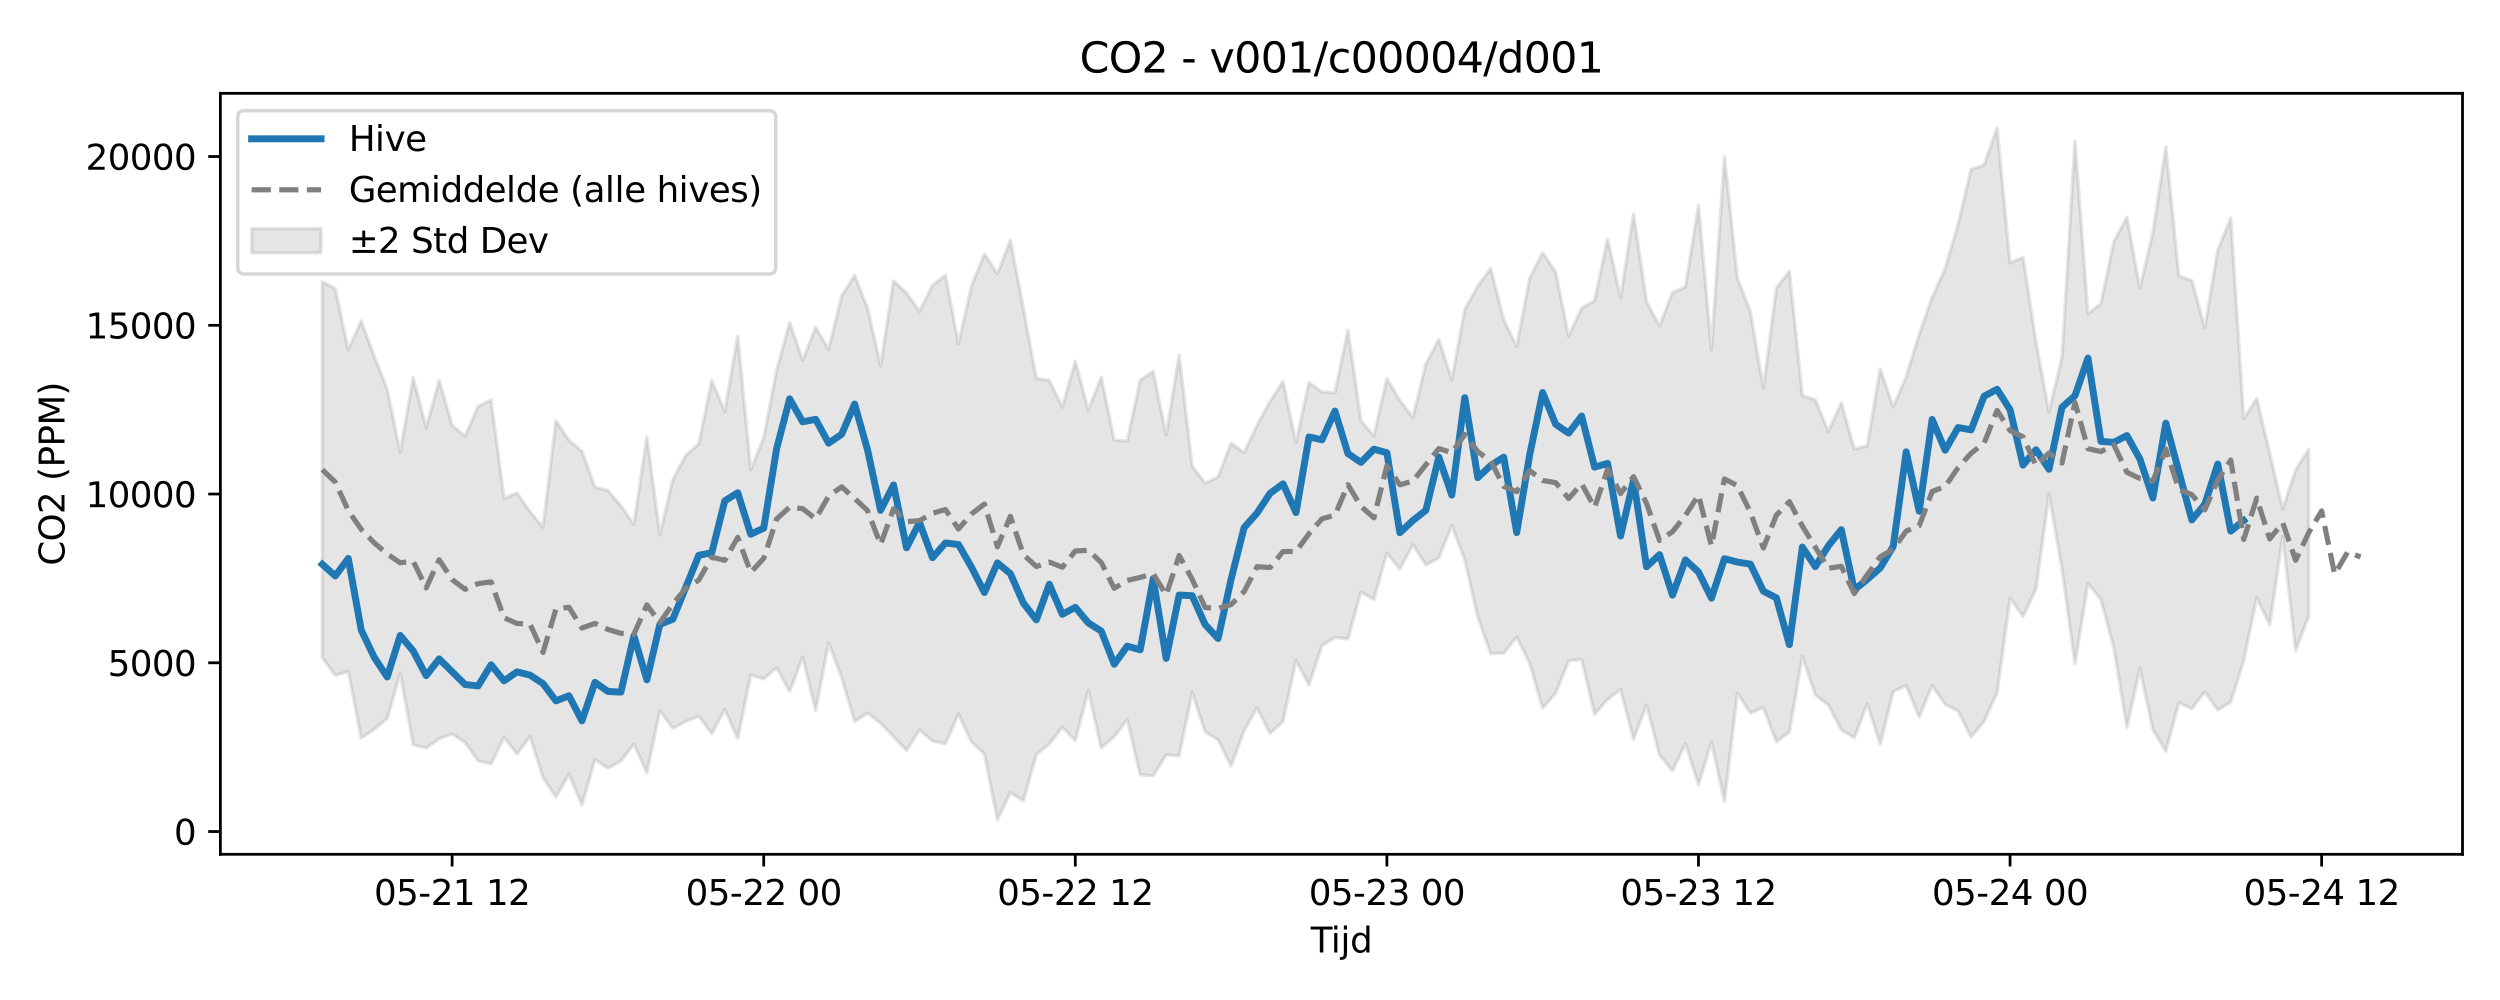 <?xml version="1.0" encoding="utf-8" standalone="no"?>
<!DOCTYPE svg PUBLIC "-//W3C//DTD SVG 1.1//EN"
  "http://www.w3.org/Graphics/SVG/1.1/DTD/svg11.dtd">
<svg xmlns:xlink="http://www.w3.org/1999/xlink" width="720pt" height="288pt" viewBox="0 0 720 288" xmlns="http://www.w3.org/2000/svg" version="1.1">
 <defs>
  <style type="text/css">*{stroke-linejoin: round; stroke-linecap: butt}</style>
 </defs>
 <g id="figure_1">
  <g id="patch_1">
   <path d="M 0 288 
L 720 288 
L 720 0 
L 0 0 
z
" style="fill: #ffffff"/>
  </g>
  <g id="axes_1">
   <g id="patch_2">
    <path d="M 63.47 246.04 
L 709.2 246.04 
L 709.2 26.88 
L 63.47 26.88 
z
" style="fill: #ffffff"/>
   </g>
   <g id="FillBetweenPolyCollection_1">
    <defs>
     <path id="m8a197ee7d4" d="M 92.821 -206.87 
L 92.821 -98.62 
L 96.56 -93.478 
L 100.299 -94.658 
L 104.038 -75.468 
L 107.777 -77.952 
L 111.516 -81.058 
L 115.256 -94.149 
L 118.995 -73.542 
L 122.734 -72.555 
L 126.473 -75.218 
L 130.212 -76.604 
L 133.951 -74.199 
L 137.69 -68.845 
L 141.429 -68.032 
L 145.168 -75.665 
L 148.907 -70.867 
L 152.646 -75.906 
L 156.385 -64.073 
L 160.124 -58.462 
L 163.863 -65.054 
L 167.602 -56.195 
L 171.341 -69.205 
L 175.08 -66.748 
L 178.819 -68.847 
L 182.558 -73.712 
L 186.297 -65.401 
L 190.036 -83.332 
L 193.775 -78.259 
L 197.514 -80.224 
L 201.253 -81.755 
L 204.992 -76.712 
L 208.731 -83.704 
L 212.47 -75.28 
L 216.209 -93.603 
L 219.948 -92.474 
L 223.687 -95.704 
L 227.426 -88.832 
L 231.165 -98.805 
L 234.904 -83.381 
L 238.643 -102.851 
L 242.382 -92.892 
L 246.121 -80.215 
L 249.861 -82.6 
L 253.6 -79.746 
L 257.339 -75.806 
L 261.078 -71.879 
L 264.817 -77.77 
L 268.556 -74.588 
L 272.295 -73.757 
L 276.034 -82.393 
L 279.773 -74.367 
L 283.512 -70.794 
L 287.251 -51.922 
L 290.99 -59.736 
L 294.729 -57.352 
L 298.468 -70.682 
L 302.207 -73.752 
L 305.946 -78.546 
L 309.685 -74.696 
L 313.424 -89.16 
L 317.163 -72.623 
L 320.902 -75.848 
L 324.641 -80.729 
L 328.38 -64.885 
L 332.119 -64.534 
L 335.858 -70.606 
L 339.597 -70.311 
L 343.336 -88.585 
L 347.075 -77.234 
L 350.814 -74.918 
L 354.553 -67.379 
L 358.292 -77.561 
L 362.031 -84.107 
L 365.77 -76.758 
L 369.509 -80.193 
L 373.248 -97.823 
L 376.987 -90.753 
L 380.726 -102.062 
L 384.465 -104.413 
L 388.205 -103.967 
L 391.944 -117.516 
L 395.683 -115.334 
L 399.422 -128.72 
L 403.161 -124.115 
L 406.9 -131.13 
L 410.639 -125.253 
L 414.378 -127.374 
L 418.117 -136.649 
L 421.856 -126.833 
L 425.595 -110.297 
L 429.334 -99.789 
L 433.073 -99.887 
L 436.812 -104.56 
L 440.551 -96.937 
L 444.29 -84.067 
L 448.029 -88.368 
L 451.768 -97.671 
L 455.507 -98.095 
L 459.246 -82.301 
L 462.985 -86.532 
L 466.724 -89.443 
L 470.463 -75.077 
L 474.202 -84.943 
L 477.941 -70.569 
L 481.68 -66.021 
L 485.419 -73.811 
L 489.158 -61.994 
L 492.897 -74.276 
L 496.636 -57.217 
L 500.375 -88.426 
L 504.114 -82.622 
L 507.853 -84.246 
L 511.592 -74.307 
L 515.331 -77.131 
L 519.07 -98.934 
L 522.809 -87.881 
L 526.549 -84.935 
L 530.288 -77.892 
L 534.027 -75.486 
L 537.766 -85.343 
L 541.505 -73.614 
L 545.244 -88.835 
L 548.983 -90.568 
L 552.722 -81.504 
L 556.461 -90.526 
L 560.2 -85.151 
L 563.939 -83.223 
L 567.678 -75.711 
L 571.417 -80.262 
L 575.156 -88.435 
L 578.895 -115.727 
L 582.634 -110.481 
L 586.373 -118.349 
L 590.112 -145.697 
L 593.851 -124.224 
L 597.59 -96.854 
L 601.329 -119.948 
L 605.068 -115.328 
L 608.807 -101.324 
L 612.546 -78.5 
L 616.285 -95.487 
L 620.024 -77.907 
L 623.763 -71.615 
L 627.502 -85.613 
L 631.241 -83.876 
L 634.98 -88.714 
L 638.719 -83.535 
L 642.458 -85.819 
L 646.197 -97.827 
L 649.936 -115.83 
L 653.675 -108.076 
L 657.414 -133.542 
L 661.154 -100.646 
L 664.893 -110.541 
L 664.893 -158.596 
L 664.893 -158.596 
L 661.154 -152.628 
L 657.414 -141.335 
L 653.675 -157.514 
L 649.936 -173.218 
L 646.197 -167.434 
L 642.458 -225.172 
L 638.719 -215.938 
L 634.98 -193.611 
L 631.241 -207.219 
L 627.502 -208.5 
L 623.763 -245.71 
L 620.024 -220.992 
L 616.285 -204.922 
L 612.546 -225.43 
L 608.807 -218.44 
L 605.068 -200.582 
L 601.329 -197.637 
L 597.59 -247.381 
L 593.851 -185.048 
L 590.112 -169.343 
L 586.373 -189.403 
L 582.634 -213.897 
L 578.895 -212.252 
L 575.156 -251.158 
L 571.417 -240.471 
L 567.678 -239.238 
L 563.939 -223.418 
L 560.2 -210.61 
L 556.461 -202.378 
L 552.722 -191.649 
L 548.983 -179.508 
L 545.244 -170.775 
L 541.505 -181.683 
L 537.766 -159.59 
L 534.027 -158.675 
L 530.288 -171.934 
L 526.549 -163.715 
L 522.809 -172.85 
L 519.07 -174.068 
L 515.331 -209.95 
L 511.592 -204.952 
L 507.853 -176.105 
L 504.114 -198.254 
L 500.375 -207.861 
L 496.636 -242.881 
L 492.897 -187.279 
L 489.158 -228.859 
L 485.419 -205.356 
L 481.68 -203.739 
L 477.941 -194.116 
L 474.202 -201.096 
L 470.463 -226.389 
L 466.724 -202.268 
L 462.985 -219.178 
L 459.246 -201.416 
L 455.507 -199.268 
L 451.768 -191.182 
L 448.029 -209.63 
L 444.29 -215.194 
L 440.551 -207.966 
L 436.812 -188.249 
L 433.073 -195.934 
L 429.334 -210.632 
L 425.595 -205.586 
L 421.856 -198.877 
L 418.117 -178.644 
L 414.378 -190.266 
L 410.639 -183.154 
L 406.9 -167.751 
L 403.161 -172.658 
L 399.422 -178.978 
L 395.683 -162.413 
L 391.944 -166.862 
L 388.205 -192.885 
L 384.465 -174.883 
L 380.726 -175.073 
L 376.987 -177.836 
L 373.248 -160.501 
L 369.509 -178.107 
L 365.77 -172.365 
L 362.031 -165.47 
L 358.292 -157.635 
L 354.553 -160.382 
L 350.814 -150.612 
L 347.075 -148.842 
L 343.336 -153.807 
L 339.597 -185.73 
L 335.858 -162.692 
L 332.119 -181.012 
L 328.38 -178.515 
L 324.641 -160.952 
L 320.902 -161.293 
L 317.163 -179.355 
L 313.424 -169.874 
L 309.685 -183.955 
L 305.946 -170.736 
L 302.207 -178.473 
L 298.468 -179.017 
L 294.729 -199.168 
L 290.99 -218.86 
L 287.251 -209.129 
L 283.512 -214.854 
L 279.773 -205.565 
L 276.034 -188.914 
L 272.295 -208.742 
L 268.556 -205.779 
L 264.817 -198.317 
L 261.078 -203.648 
L 257.339 -207.104 
L 253.6 -182.628 
L 249.861 -199.283 
L 246.121 -208.687 
L 242.382 -202.689 
L 238.643 -187.372 
L 234.904 -193.764 
L 231.165 -184.204 
L 227.426 -195.085 
L 223.687 -181.394 
L 219.948 -161.899 
L 216.209 -152.706 
L 212.47 -191.201 
L 208.731 -169.536 
L 204.992 -178.365 
L 201.253 -160.133 
L 197.514 -156.906 
L 193.775 -149.807 
L 190.036 -134.011 
L 186.297 -162.186 
L 182.558 -136.946 
L 178.819 -142.347 
L 175.08 -146.705 
L 171.341 -147.706 
L 167.602 -158.059 
L 163.863 -161.144 
L 160.124 -166.823 
L 156.385 -136.149 
L 152.646 -140.635 
L 148.907 -146.012 
L 145.168 -144.485 
L 141.429 -172.794 
L 137.69 -171.001 
L 133.951 -162.354 
L 130.212 -165.541 
L 126.473 -178.362 
L 122.734 -164.849 
L 118.995 -179.256 
L 115.256 -157.674 
L 111.516 -175.871 
L 107.777 -185.392 
L 104.038 -195.61 
L 100.299 -187.263 
L 96.56 -204.825 
L 92.821 -206.87 
z
" style="stroke: #808080; stroke-opacity: 0.2"/>
    </defs>
    <g clip-path="url(#p4b33173a9e)">
     <use xlink:href="#m8a197ee7d4" x="0" y="288" style="fill: #808080; fill-opacity: 0.2; stroke: #808080; stroke-opacity: 0.2"/>
    </g>
   </g>
   <g id="matplotlib.axis_1">
    <g id="xtick_1">
     <g id="line2d_1">
      <defs>
       <path id="mc2a320657e" d="M 0 0 
L 0 3.5 
" style="stroke: #000000; stroke-width: 0.8"/>
      </defs>
      <g>
       <use xlink:href="#mc2a320657e" x="130.212" y="246.04" style="stroke: #000000; stroke-width: 0.8"/>
      </g>
     </g>
     <g id="text_1">
      <!-- 05-21 12 -->
      <g transform="translate(107.731 260.638) scale(0.1 -0.1)">
       <defs>
        <path id="DejaVuSans-30" d="M 2034 4250 
Q 1547 4250 1301 3770 
Q 1056 3291 1056 2328 
Q 1056 1369 1301 889 
Q 1547 409 2034 409 
Q 2525 409 2770 889 
Q 3016 1369 3016 2328 
Q 3016 3291 2770 3770 
Q 2525 4250 2034 4250 
z
M 2034 4750 
Q 2819 4750 3233 4129 
Q 3647 3509 3647 2328 
Q 3647 1150 3233 529 
Q 2819 -91 2034 -91 
Q 1250 -91 836 529 
Q 422 1150 422 2328 
Q 422 3509 836 4129 
Q 1250 4750 2034 4750 
z
" transform="scale(0.016)"/>
        <path id="DejaVuSans-35" d="M 691 4666 
L 3169 4666 
L 3169 4134 
L 1269 4134 
L 1269 2991 
Q 1406 3038 1543 3061 
Q 1681 3084 1819 3084 
Q 2600 3084 3056 2656 
Q 3513 2228 3513 1497 
Q 3513 744 3044 326 
Q 2575 -91 1722 -91 
Q 1428 -91 1123 -41 
Q 819 9 494 109 
L 494 744 
Q 775 591 1075 516 
Q 1375 441 1709 441 
Q 2250 441 2565 725 
Q 2881 1009 2881 1497 
Q 2881 1984 2565 2268 
Q 2250 2553 1709 2553 
Q 1456 2553 1204 2497 
Q 953 2441 691 2322 
L 691 4666 
z
" transform="scale(0.016)"/>
        <path id="DejaVuSans-2d" d="M 313 2009 
L 1997 2009 
L 1997 1497 
L 313 1497 
L 313 2009 
z
" transform="scale(0.016)"/>
        <path id="DejaVuSans-32" d="M 1228 531 
L 3431 531 
L 3431 0 
L 469 0 
L 469 531 
Q 828 903 1448 1529 
Q 2069 2156 2228 2338 
Q 2531 2678 2651 2914 
Q 2772 3150 2772 3378 
Q 2772 3750 2511 3984 
Q 2250 4219 1831 4219 
Q 1534 4219 1204 4116 
Q 875 4013 500 3803 
L 500 4441 
Q 881 4594 1212 4672 
Q 1544 4750 1819 4750 
Q 2544 4750 2975 4387 
Q 3406 4025 3406 3419 
Q 3406 3131 3298 2873 
Q 3191 2616 2906 2266 
Q 2828 2175 2409 1742 
Q 1991 1309 1228 531 
z
" transform="scale(0.016)"/>
        <path id="DejaVuSans-31" d="M 794 531 
L 1825 531 
L 1825 4091 
L 703 3866 
L 703 4441 
L 1819 4666 
L 2450 4666 
L 2450 531 
L 3481 531 
L 3481 0 
L 794 0 
L 794 531 
z
" transform="scale(0.016)"/>
        <path id="DejaVuSans-20" transform="scale(0.016)"/>
       </defs>
       <use xlink:href="#DejaVuSans-30"/>
       <use xlink:href="#DejaVuSans-35" transform="translate(63.623 0)"/>
       <use xlink:href="#DejaVuSans-2d" transform="translate(127.246 0)"/>
       <use xlink:href="#DejaVuSans-32" transform="translate(163.33 0)"/>
       <use xlink:href="#DejaVuSans-31" transform="translate(226.953 0)"/>
       <use xlink:href="#DejaVuSans-20" transform="translate(290.576 0)"/>
       <use xlink:href="#DejaVuSans-31" transform="translate(322.363 0)"/>
       <use xlink:href="#DejaVuSans-32" transform="translate(385.986 0)"/>
      </g>
     </g>
    </g>
    <g id="xtick_2">
     <g id="line2d_2">
      <g>
       <use xlink:href="#mc2a320657e" x="219.948" y="246.04" style="stroke: #000000; stroke-width: 0.8"/>
      </g>
     </g>
     <g id="text_2">
      <!-- 05-22 00 -->
      <g transform="translate(197.468 260.638) scale(0.1 -0.1)">
       <use xlink:href="#DejaVuSans-30"/>
       <use xlink:href="#DejaVuSans-35" transform="translate(63.623 0)"/>
       <use xlink:href="#DejaVuSans-2d" transform="translate(127.246 0)"/>
       <use xlink:href="#DejaVuSans-32" transform="translate(163.33 0)"/>
       <use xlink:href="#DejaVuSans-32" transform="translate(226.953 0)"/>
       <use xlink:href="#DejaVuSans-20" transform="translate(290.576 0)"/>
       <use xlink:href="#DejaVuSans-30" transform="translate(322.363 0)"/>
       <use xlink:href="#DejaVuSans-30" transform="translate(385.986 0)"/>
      </g>
     </g>
    </g>
    <g id="xtick_3">
     <g id="line2d_3">
      <g>
       <use xlink:href="#mc2a320657e" x="309.685" y="246.04" style="stroke: #000000; stroke-width: 0.8"/>
      </g>
     </g>
     <g id="text_3">
      <!-- 05-22 12 -->
      <g transform="translate(287.204 260.638) scale(0.1 -0.1)">
       <use xlink:href="#DejaVuSans-30"/>
       <use xlink:href="#DejaVuSans-35" transform="translate(63.623 0)"/>
       <use xlink:href="#DejaVuSans-2d" transform="translate(127.246 0)"/>
       <use xlink:href="#DejaVuSans-32" transform="translate(163.33 0)"/>
       <use xlink:href="#DejaVuSans-32" transform="translate(226.953 0)"/>
       <use xlink:href="#DejaVuSans-20" transform="translate(290.576 0)"/>
       <use xlink:href="#DejaVuSans-31" transform="translate(322.363 0)"/>
       <use xlink:href="#DejaVuSans-32" transform="translate(385.986 0)"/>
      </g>
     </g>
    </g>
    <g id="xtick_4">
     <g id="line2d_4">
      <g>
       <use xlink:href="#mc2a320657e" x="399.422" y="246.04" style="stroke: #000000; stroke-width: 0.8"/>
      </g>
     </g>
     <g id="text_4">
      <!-- 05-23 00 -->
      <g transform="translate(376.941 260.638) scale(0.1 -0.1)">
       <defs>
        <path id="DejaVuSans-33" d="M 2597 2516 
Q 3050 2419 3304 2112 
Q 3559 1806 3559 1356 
Q 3559 666 3084 287 
Q 2609 -91 1734 -91 
Q 1441 -91 1130 -33 
Q 819 25 488 141 
L 488 750 
Q 750 597 1062 519 
Q 1375 441 1716 441 
Q 2309 441 2620 675 
Q 2931 909 2931 1356 
Q 2931 1769 2642 2001 
Q 2353 2234 1838 2234 
L 1294 2234 
L 1294 2753 
L 1863 2753 
Q 2328 2753 2575 2939 
Q 2822 3125 2822 3475 
Q 2822 3834 2567 4026 
Q 2313 4219 1838 4219 
Q 1578 4219 1281 4162 
Q 984 4106 628 3988 
L 628 4550 
Q 988 4650 1302 4700 
Q 1616 4750 1894 4750 
Q 2613 4750 3031 4423 
Q 3450 4097 3450 3541 
Q 3450 3153 3228 2886 
Q 3006 2619 2597 2516 
z
" transform="scale(0.016)"/>
       </defs>
       <use xlink:href="#DejaVuSans-30"/>
       <use xlink:href="#DejaVuSans-35" transform="translate(63.623 0)"/>
       <use xlink:href="#DejaVuSans-2d" transform="translate(127.246 0)"/>
       <use xlink:href="#DejaVuSans-32" transform="translate(163.33 0)"/>
       <use xlink:href="#DejaVuSans-33" transform="translate(226.953 0)"/>
       <use xlink:href="#DejaVuSans-20" transform="translate(290.576 0)"/>
       <use xlink:href="#DejaVuSans-30" transform="translate(322.363 0)"/>
       <use xlink:href="#DejaVuSans-30" transform="translate(385.986 0)"/>
      </g>
     </g>
    </g>
    <g id="xtick_5">
     <g id="line2d_5">
      <g>
       <use xlink:href="#mc2a320657e" x="489.158" y="246.04" style="stroke: #000000; stroke-width: 0.8"/>
      </g>
     </g>
     <g id="text_5">
      <!-- 05-23 12 -->
      <g transform="translate(466.678 260.638) scale(0.1 -0.1)">
       <use xlink:href="#DejaVuSans-30"/>
       <use xlink:href="#DejaVuSans-35" transform="translate(63.623 0)"/>
       <use xlink:href="#DejaVuSans-2d" transform="translate(127.246 0)"/>
       <use xlink:href="#DejaVuSans-32" transform="translate(163.33 0)"/>
       <use xlink:href="#DejaVuSans-33" transform="translate(226.953 0)"/>
       <use xlink:href="#DejaVuSans-20" transform="translate(290.576 0)"/>
       <use xlink:href="#DejaVuSans-31" transform="translate(322.363 0)"/>
       <use xlink:href="#DejaVuSans-32" transform="translate(385.986 0)"/>
      </g>
     </g>
    </g>
    <g id="xtick_6">
     <g id="line2d_6">
      <g>
       <use xlink:href="#mc2a320657e" x="578.895" y="246.04" style="stroke: #000000; stroke-width: 0.8"/>
      </g>
     </g>
     <g id="text_6">
      <!-- 05-24 00 -->
      <g transform="translate(556.414 260.638) scale(0.1 -0.1)">
       <defs>
        <path id="DejaVuSans-34" d="M 2419 4116 
L 825 1625 
L 2419 1625 
L 2419 4116 
z
M 2253 4666 
L 3047 4666 
L 3047 1625 
L 3713 1625 
L 3713 1100 
L 3047 1100 
L 3047 0 
L 2419 0 
L 2419 1100 
L 313 1100 
L 313 1709 
L 2253 4666 
z
" transform="scale(0.016)"/>
       </defs>
       <use xlink:href="#DejaVuSans-30"/>
       <use xlink:href="#DejaVuSans-35" transform="translate(63.623 0)"/>
       <use xlink:href="#DejaVuSans-2d" transform="translate(127.246 0)"/>
       <use xlink:href="#DejaVuSans-32" transform="translate(163.33 0)"/>
       <use xlink:href="#DejaVuSans-34" transform="translate(226.953 0)"/>
       <use xlink:href="#DejaVuSans-20" transform="translate(290.576 0)"/>
       <use xlink:href="#DejaVuSans-30" transform="translate(322.363 0)"/>
       <use xlink:href="#DejaVuSans-30" transform="translate(385.986 0)"/>
      </g>
     </g>
    </g>
    <g id="xtick_7">
     <g id="line2d_7">
      <g>
       <use xlink:href="#mc2a320657e" x="668.632" y="246.04" style="stroke: #000000; stroke-width: 0.8"/>
      </g>
     </g>
     <g id="text_7">
      <!-- 05-24 12 -->
      <g transform="translate(646.151 260.638) scale(0.1 -0.1)">
       <use xlink:href="#DejaVuSans-30"/>
       <use xlink:href="#DejaVuSans-35" transform="translate(63.623 0)"/>
       <use xlink:href="#DejaVuSans-2d" transform="translate(127.246 0)"/>
       <use xlink:href="#DejaVuSans-32" transform="translate(163.33 0)"/>
       <use xlink:href="#DejaVuSans-34" transform="translate(226.953 0)"/>
       <use xlink:href="#DejaVuSans-20" transform="translate(290.576 0)"/>
       <use xlink:href="#DejaVuSans-31" transform="translate(322.363 0)"/>
       <use xlink:href="#DejaVuSans-32" transform="translate(385.986 0)"/>
      </g>
     </g>
    </g>
    <g id="text_8">
     <!-- Tijd -->
     <g transform="translate(377.485 274.317) scale(0.1 -0.1)">
      <defs>
       <path id="DejaVuSans-54" d="M -19 4666 
L 3928 4666 
L 3928 4134 
L 2272 4134 
L 2272 0 
L 1638 0 
L 1638 4134 
L -19 4134 
L -19 4666 
z
" transform="scale(0.016)"/>
       <path id="DejaVuSans-69" d="M 603 3500 
L 1178 3500 
L 1178 0 
L 603 0 
L 603 3500 
z
M 603 4863 
L 1178 4863 
L 1178 4134 
L 603 4134 
L 603 4863 
z
" transform="scale(0.016)"/>
       <path id="DejaVuSans-6a" d="M 603 3500 
L 1178 3500 
L 1178 -63 
Q 1178 -731 923 -1031 
Q 669 -1331 103 -1331 
L -116 -1331 
L -116 -844 
L 38 -844 
Q 366 -844 484 -692 
Q 603 -541 603 -63 
L 603 3500 
z
M 603 4863 
L 1178 4863 
L 1178 4134 
L 603 4134 
L 603 4863 
z
" transform="scale(0.016)"/>
       <path id="DejaVuSans-64" d="M 2906 2969 
L 2906 4863 
L 3481 4863 
L 3481 0 
L 2906 0 
L 2906 525 
Q 2725 213 2448 61 
Q 2172 -91 1784 -91 
Q 1150 -91 751 415 
Q 353 922 353 1747 
Q 353 2572 751 3078 
Q 1150 3584 1784 3584 
Q 2172 3584 2448 3432 
Q 2725 3281 2906 2969 
z
M 947 1747 
Q 947 1113 1208 752 
Q 1469 391 1925 391 
Q 2381 391 2643 752 
Q 2906 1113 2906 1747 
Q 2906 2381 2643 2742 
Q 2381 3103 1925 3103 
Q 1469 3103 1208 2742 
Q 947 2381 947 1747 
z
" transform="scale(0.016)"/>
      </defs>
      <use xlink:href="#DejaVuSans-54"/>
      <use xlink:href="#DejaVuSans-69" transform="translate(57.959 0)"/>
      <use xlink:href="#DejaVuSans-6a" transform="translate(85.742 0)"/>
      <use xlink:href="#DejaVuSans-64" transform="translate(113.525 0)"/>
     </g>
    </g>
   </g>
   <g id="matplotlib.axis_2">
    <g id="ytick_1">
     <g id="line2d_8">
      <defs>
       <path id="mdb1c42a13b" d="M 0 0 
L -3.5 0 
" style="stroke: #000000; stroke-width: 0.8"/>
      </defs>
      <g>
       <use xlink:href="#mdb1c42a13b" x="63.47" y="239.479" style="stroke: #000000; stroke-width: 0.8"/>
      </g>
     </g>
     <g id="text_9">
      <!-- 0 -->
      <g transform="translate(50.108 243.278) scale(0.1 -0.1)">
       <use xlink:href="#DejaVuSans-30"/>
      </g>
     </g>
    </g>
    <g id="ytick_2">
     <g id="line2d_9">
      <g>
       <use xlink:href="#mdb1c42a13b" x="63.47" y="190.881" style="stroke: #000000; stroke-width: 0.8"/>
      </g>
     </g>
     <g id="text_10">
      <!-- 5000 -->
      <g transform="translate(31.02 194.68) scale(0.1 -0.1)">
       <use xlink:href="#DejaVuSans-35"/>
       <use xlink:href="#DejaVuSans-30" transform="translate(63.623 0)"/>
       <use xlink:href="#DejaVuSans-30" transform="translate(127.246 0)"/>
       <use xlink:href="#DejaVuSans-30" transform="translate(190.869 0)"/>
      </g>
     </g>
    </g>
    <g id="ytick_3">
     <g id="line2d_10">
      <g>
       <use xlink:href="#mdb1c42a13b" x="63.47" y="142.283" style="stroke: #000000; stroke-width: 0.8"/>
      </g>
     </g>
     <g id="text_11">
      <!-- 10000 -->
      <g transform="translate(24.657 146.082) scale(0.1 -0.1)">
       <use xlink:href="#DejaVuSans-31"/>
       <use xlink:href="#DejaVuSans-30" transform="translate(63.623 0)"/>
       <use xlink:href="#DejaVuSans-30" transform="translate(127.246 0)"/>
       <use xlink:href="#DejaVuSans-30" transform="translate(190.869 0)"/>
       <use xlink:href="#DejaVuSans-30" transform="translate(254.492 0)"/>
      </g>
     </g>
    </g>
    <g id="ytick_4">
     <g id="line2d_11">
      <g>
       <use xlink:href="#mdb1c42a13b" x="63.47" y="93.684" style="stroke: #000000; stroke-width: 0.8"/>
      </g>
     </g>
     <g id="text_12">
      <!-- 15000 -->
      <g transform="translate(24.657 97.484) scale(0.1 -0.1)">
       <use xlink:href="#DejaVuSans-31"/>
       <use xlink:href="#DejaVuSans-35" transform="translate(63.623 0)"/>
       <use xlink:href="#DejaVuSans-30" transform="translate(127.246 0)"/>
       <use xlink:href="#DejaVuSans-30" transform="translate(190.869 0)"/>
       <use xlink:href="#DejaVuSans-30" transform="translate(254.492 0)"/>
      </g>
     </g>
    </g>
    <g id="ytick_5">
     <g id="line2d_12">
      <g>
       <use xlink:href="#mdb1c42a13b" x="63.47" y="45.086" style="stroke: #000000; stroke-width: 0.8"/>
      </g>
     </g>
     <g id="text_13">
      <!-- 20000 -->
      <g transform="translate(24.657 48.885) scale(0.1 -0.1)">
       <use xlink:href="#DejaVuSans-32"/>
       <use xlink:href="#DejaVuSans-30" transform="translate(63.623 0)"/>
       <use xlink:href="#DejaVuSans-30" transform="translate(127.246 0)"/>
       <use xlink:href="#DejaVuSans-30" transform="translate(190.869 0)"/>
       <use xlink:href="#DejaVuSans-30" transform="translate(254.492 0)"/>
      </g>
     </g>
    </g>
    <g id="text_14">
     <!-- CO2 (PPM) -->
     <g transform="translate(18.578 162.903) rotate(-90) scale(0.1 -0.1)">
      <defs>
       <path id="DejaVuSans-43" d="M 4122 4306 
L 4122 3641 
Q 3803 3938 3442 4084 
Q 3081 4231 2675 4231 
Q 1875 4231 1450 3742 
Q 1025 3253 1025 2328 
Q 1025 1406 1450 917 
Q 1875 428 2675 428 
Q 3081 428 3442 575 
Q 3803 722 4122 1019 
L 4122 359 
Q 3791 134 3420 21 
Q 3050 -91 2638 -91 
Q 1578 -91 968 557 
Q 359 1206 359 2328 
Q 359 3453 968 4101 
Q 1578 4750 2638 4750 
Q 3056 4750 3426 4639 
Q 3797 4528 4122 4306 
z
" transform="scale(0.016)"/>
       <path id="DejaVuSans-4f" d="M 2522 4238 
Q 1834 4238 1429 3725 
Q 1025 3213 1025 2328 
Q 1025 1447 1429 934 
Q 1834 422 2522 422 
Q 3209 422 3611 934 
Q 4013 1447 4013 2328 
Q 4013 3213 3611 3725 
Q 3209 4238 2522 4238 
z
M 2522 4750 
Q 3503 4750 4090 4092 
Q 4678 3434 4678 2328 
Q 4678 1225 4090 567 
Q 3503 -91 2522 -91 
Q 1538 -91 948 565 
Q 359 1222 359 2328 
Q 359 3434 948 4092 
Q 1538 4750 2522 4750 
z
" transform="scale(0.016)"/>
       <path id="DejaVuSans-28" d="M 1984 4856 
Q 1566 4138 1362 3434 
Q 1159 2731 1159 2009 
Q 1159 1288 1364 580 
Q 1569 -128 1984 -844 
L 1484 -844 
Q 1016 -109 783 600 
Q 550 1309 550 2009 
Q 550 2706 781 3412 
Q 1013 4119 1484 4856 
L 1984 4856 
z
" transform="scale(0.016)"/>
       <path id="DejaVuSans-50" d="M 1259 4147 
L 1259 2394 
L 2053 2394 
Q 2494 2394 2734 2622 
Q 2975 2850 2975 3272 
Q 2975 3691 2734 3919 
Q 2494 4147 2053 4147 
L 1259 4147 
z
M 628 4666 
L 2053 4666 
Q 2838 4666 3239 4311 
Q 3641 3956 3641 3272 
Q 3641 2581 3239 2228 
Q 2838 1875 2053 1875 
L 1259 1875 
L 1259 0 
L 628 0 
L 628 4666 
z
" transform="scale(0.016)"/>
       <path id="DejaVuSans-4d" d="M 628 4666 
L 1569 4666 
L 2759 1491 
L 3956 4666 
L 4897 4666 
L 4897 0 
L 4281 0 
L 4281 4097 
L 3078 897 
L 2444 897 
L 1241 4097 
L 1241 0 
L 628 0 
L 628 4666 
z
" transform="scale(0.016)"/>
       <path id="DejaVuSans-29" d="M 513 4856 
L 1013 4856 
Q 1481 4119 1714 3412 
Q 1947 2706 1947 2009 
Q 1947 1309 1714 600 
Q 1481 -109 1013 -844 
L 513 -844 
Q 928 -128 1133 580 
Q 1338 1288 1338 2009 
Q 1338 2731 1133 3434 
Q 928 4138 513 4856 
z
" transform="scale(0.016)"/>
      </defs>
      <use xlink:href="#DejaVuSans-43"/>
      <use xlink:href="#DejaVuSans-4f" transform="translate(69.824 0)"/>
      <use xlink:href="#DejaVuSans-32" transform="translate(148.535 0)"/>
      <use xlink:href="#DejaVuSans-20" transform="translate(212.158 0)"/>
      <use xlink:href="#DejaVuSans-28" transform="translate(243.945 0)"/>
      <use xlink:href="#DejaVuSans-50" transform="translate(282.959 0)"/>
      <use xlink:href="#DejaVuSans-50" transform="translate(343.262 0)"/>
      <use xlink:href="#DejaVuSans-4d" transform="translate(403.564 0)"/>
      <use xlink:href="#DejaVuSans-29" transform="translate(489.844 0)"/>
     </g>
    </g>
   </g>
   <g id="line2d_13">
    <path d="M 92.821 162.519 
L 96.56 165.865 
L 100.299 160.842 
L 104.038 181.453 
L 107.777 189.303 
L 111.516 194.966 
L 115.256 183.008 
L 118.995 187.456 
L 122.734 194.578 
L 126.473 189.757 
L 133.951 197.144 
L 137.69 197.549 
L 141.429 191.464 
L 145.168 196.091 
L 148.907 193.496 
L 152.646 194.429 
L 156.385 196.884 
L 160.124 201.838 
L 163.863 200.384 
L 167.602 207.608 
L 171.341 196.512 
L 175.08 199.139 
L 178.819 199.327 
L 182.558 183.118 
L 186.297 195.776 
L 190.036 179.843 
L 193.775 178.333 
L 201.253 159.924 
L 204.992 159.182 
L 208.731 144.259 
L 212.47 141.917 
L 216.209 153.859 
L 219.948 152.116 
L 223.687 129.116 
L 227.426 114.873 
L 231.165 121.486 
L 234.904 120.763 
L 238.643 127.625 
L 242.382 125.089 
L 246.121 116.367 
L 249.861 129.605 
L 253.6 146.977 
L 257.339 139.678 
L 261.078 157.776 
L 264.817 150.496 
L 268.556 160.614 
L 272.295 156.376 
L 276.034 156.827 
L 279.773 163.313 
L 283.512 170.645 
L 287.251 162.111 
L 290.99 165.211 
L 294.729 173.693 
L 298.468 178.511 
L 302.207 168.263 
L 305.946 176.927 
L 309.685 174.895 
L 313.424 179.383 
L 317.163 181.748 
L 320.902 191.305 
L 324.641 186.083 
L 328.38 187.152 
L 332.119 166.708 
L 335.858 189.624 
L 339.597 171.364 
L 343.336 171.558 
L 347.075 179.882 
L 350.814 183.886 
L 354.553 166.835 
L 358.292 151.967 
L 362.031 147.761 
L 365.77 142.092 
L 369.509 139.354 
L 373.248 147.625 
L 376.987 125.844 
L 380.726 126.663 
L 384.465 118.392 
L 388.205 130.622 
L 391.944 133.179 
L 395.683 129.369 
L 399.422 130.396 
L 403.161 153.408 
L 406.9 149.903 
L 410.639 146.974 
L 414.378 131.633 
L 418.117 142.597 
L 421.856 114.533 
L 425.595 137.556 
L 429.334 134.045 
L 433.073 131.666 
L 436.812 153.376 
L 440.551 130.959 
L 444.29 113.052 
L 448.029 122.195 
L 451.768 124.729 
L 455.507 119.821 
L 459.246 134.533 
L 462.985 133.467 
L 466.724 154.367 
L 470.463 138.288 
L 474.202 163.222 
L 477.941 159.739 
L 481.68 171.387 
L 485.419 161.262 
L 489.158 164.719 
L 492.897 172.271 
L 496.636 160.902 
L 500.375 161.874 
L 504.114 162.474 
L 507.853 170.262 
L 511.592 172.188 
L 515.331 185.642 
L 519.07 157.559 
L 522.809 163.196 
L 526.549 157.215 
L 530.288 152.556 
L 534.027 169.88 
L 537.766 166.871 
L 541.505 163.569 
L 545.244 157.368 
L 548.983 130.136 
L 552.722 147.22 
L 556.461 120.815 
L 560.2 129.657 
L 563.939 123.138 
L 567.678 123.806 
L 571.417 114.109 
L 575.156 112.113 
L 578.895 117.984 
L 582.634 133.95 
L 586.373 129.531 
L 590.112 135.158 
L 593.851 117.29 
L 597.59 113.966 
L 601.329 103.148 
L 605.068 127.12 
L 608.807 127.382 
L 612.546 125.445 
L 616.285 132.184 
L 620.024 143.42 
L 623.763 121.881 
L 631.241 149.738 
L 634.98 145.228 
L 638.719 133.652 
L 642.458 152.952 
L 646.197 149.917 
L 646.197 149.917 
" clip-path="url(#p4b33173a9e)" style="fill: none; stroke: #1f77b4; stroke-width: 2; stroke-linecap: square"/>
   </g>
   <g id="line2d_14">
    <path d="M 92.821 135.255 
L 96.56 138.848 
L 100.299 147.039 
L 104.038 152.461 
L 107.777 156.328 
L 111.516 159.536 
L 115.256 162.089 
L 118.995 161.601 
L 122.734 169.298 
L 126.473 161.21 
L 130.212 166.927 
L 133.951 169.723 
L 137.69 168.077 
L 141.429 167.587 
L 145.168 177.925 
L 148.907 179.561 
L 152.646 179.73 
L 156.385 187.889 
L 160.124 175.358 
L 163.863 174.901 
L 167.602 180.873 
L 171.341 179.544 
L 175.08 181.274 
L 178.819 182.403 
L 182.558 182.671 
L 186.297 174.206 
L 190.036 179.329 
L 193.775 173.967 
L 197.514 169.435 
L 201.253 167.056 
L 204.992 160.462 
L 208.731 161.38 
L 212.47 154.759 
L 216.209 164.846 
L 219.948 160.814 
L 223.687 149.451 
L 227.426 146.042 
L 231.165 146.495 
L 234.904 149.427 
L 238.643 142.889 
L 242.382 140.209 
L 246.121 143.549 
L 249.861 147.058 
L 253.6 156.813 
L 257.339 146.545 
L 261.078 150.237 
L 264.817 149.956 
L 268.556 147.816 
L 272.295 146.751 
L 276.034 152.346 
L 279.773 148.034 
L 283.512 145.176 
L 287.251 157.475 
L 290.99 148.702 
L 294.729 159.74 
L 298.468 163.151 
L 302.207 161.887 
L 305.946 163.359 
L 309.685 158.675 
L 313.424 158.483 
L 317.163 162.011 
L 320.902 169.43 
L 324.641 167.16 
L 328.38 166.3 
L 332.119 165.227 
L 335.858 171.351 
L 339.597 159.98 
L 343.336 166.804 
L 347.075 174.962 
L 350.814 175.235 
L 354.553 174.12 
L 358.292 170.402 
L 362.031 163.212 
L 365.77 163.439 
L 369.509 158.85 
L 373.248 158.838 
L 376.987 153.705 
L 380.726 149.433 
L 384.465 148.352 
L 388.205 139.574 
L 391.944 145.811 
L 395.683 149.126 
L 399.422 134.151 
L 403.161 139.614 
L 406.9 138.56 
L 414.378 129.18 
L 418.117 130.354 
L 421.856 125.145 
L 425.595 130.059 
L 429.334 132.79 
L 433.073 140.09 
L 436.812 141.596 
L 440.551 135.548 
L 444.29 138.37 
L 448.029 139.001 
L 451.768 143.574 
L 455.507 139.318 
L 459.246 146.141 
L 462.985 135.145 
L 466.724 142.144 
L 470.463 137.267 
L 474.202 144.98 
L 477.941 155.657 
L 481.68 153.12 
L 485.419 148.416 
L 489.158 142.574 
L 492.897 157.223 
L 496.636 137.951 
L 500.375 139.857 
L 504.114 147.562 
L 507.853 157.824 
L 511.592 148.37 
L 515.331 144.459 
L 519.07 151.499 
L 526.549 163.675 
L 530.288 163.087 
L 534.027 170.919 
L 537.766 165.534 
L 541.505 160.352 
L 545.244 158.195 
L 548.983 152.962 
L 552.722 151.423 
L 556.461 141.548 
L 560.2 140.12 
L 563.939 134.679 
L 567.678 130.526 
L 571.417 127.634 
L 575.156 118.203 
L 578.895 124.01 
L 582.634 125.811 
L 586.373 134.124 
L 590.112 130.48 
L 593.851 133.364 
L 597.59 115.883 
L 601.329 129.207 
L 605.068 130.045 
L 608.807 128.118 
L 612.546 136.035 
L 616.285 137.796 
L 620.024 138.551 
L 623.763 129.338 
L 627.502 140.944 
L 631.241 142.452 
L 634.98 146.838 
L 638.719 138.263 
L 642.458 132.504 
L 646.197 155.37 
L 649.936 143.476 
L 653.675 155.205 
L 657.414 150.561 
L 661.154 161.363 
L 664.893 153.431 
L 668.632 147.152 
L 672.371 165.36 
L 676.11 159.005 
L 679.849 160.4 
L 679.849 160.4 
" clip-path="url(#p4b33173a9e)" style="fill: none; stroke-dasharray: 5.55,2.4; stroke-dashoffset: 0; stroke: #808080; stroke-width: 1.5"/>
   </g>
   <g id="patch_3">
    <path d="M 63.47 246.04 
L 63.47 26.88 
" style="fill: none; stroke: #000000; stroke-width: 0.8; stroke-linejoin: miter; stroke-linecap: square"/>
   </g>
   <g id="patch_4">
    <path d="M 709.2 246.04 
L 709.2 26.88 
" style="fill: none; stroke: #000000; stroke-width: 0.8; stroke-linejoin: miter; stroke-linecap: square"/>
   </g>
   <g id="patch_5">
    <path d="M 63.47 246.04 
L 709.2 246.04 
" style="fill: none; stroke: #000000; stroke-width: 0.8; stroke-linejoin: miter; stroke-linecap: square"/>
   </g>
   <g id="patch_6">
    <path d="M 63.47 26.88 
L 709.2 26.88 
" style="fill: none; stroke: #000000; stroke-width: 0.8; stroke-linejoin: miter; stroke-linecap: square"/>
   </g>
   <g id="text_15">
    <!-- CO2 - v001/c00004/d001 -->
    <g transform="translate(310.932 20.88) scale(0.12 -0.12)">
     <defs>
      <path id="DejaVuSans-76" d="M 191 3500 
L 800 3500 
L 1894 563 
L 2988 3500 
L 3597 3500 
L 2284 0 
L 1503 0 
L 191 3500 
z
" transform="scale(0.016)"/>
      <path id="DejaVuSans-2f" d="M 1625 4666 
L 2156 4666 
L 531 -594 
L 0 -594 
L 1625 4666 
z
" transform="scale(0.016)"/>
      <path id="DejaVuSans-63" d="M 3122 3366 
L 3122 2828 
Q 2878 2963 2633 3030 
Q 2388 3097 2138 3097 
Q 1578 3097 1268 2742 
Q 959 2388 959 1747 
Q 959 1106 1268 751 
Q 1578 397 2138 397 
Q 2388 397 2633 464 
Q 2878 531 3122 666 
L 3122 134 
Q 2881 22 2623 -34 
Q 2366 -91 2075 -91 
Q 1284 -91 818 406 
Q 353 903 353 1747 
Q 353 2603 823 3093 
Q 1294 3584 2113 3584 
Q 2378 3584 2631 3529 
Q 2884 3475 3122 3366 
z
" transform="scale(0.016)"/>
     </defs>
     <use xlink:href="#DejaVuSans-43"/>
     <use xlink:href="#DejaVuSans-4f" transform="translate(69.824 0)"/>
     <use xlink:href="#DejaVuSans-32" transform="translate(148.535 0)"/>
     <use xlink:href="#DejaVuSans-20" transform="translate(212.158 0)"/>
     <use xlink:href="#DejaVuSans-2d" transform="translate(243.945 0)"/>
     <use xlink:href="#DejaVuSans-20" transform="translate(280.029 0)"/>
     <use xlink:href="#DejaVuSans-76" transform="translate(311.816 0)"/>
     <use xlink:href="#DejaVuSans-30" transform="translate(370.996 0)"/>
     <use xlink:href="#DejaVuSans-30" transform="translate(434.619 0)"/>
     <use xlink:href="#DejaVuSans-31" transform="translate(498.242 0)"/>
     <use xlink:href="#DejaVuSans-2f" transform="translate(561.865 0)"/>
     <use xlink:href="#DejaVuSans-63" transform="translate(595.557 0)"/>
     <use xlink:href="#DejaVuSans-30" transform="translate(650.537 0)"/>
     <use xlink:href="#DejaVuSans-30" transform="translate(714.16 0)"/>
     <use xlink:href="#DejaVuSans-30" transform="translate(777.783 0)"/>
     <use xlink:href="#DejaVuSans-30" transform="translate(841.406 0)"/>
     <use xlink:href="#DejaVuSans-34" transform="translate(905.029 0)"/>
     <use xlink:href="#DejaVuSans-2f" transform="translate(968.652 0)"/>
     <use xlink:href="#DejaVuSans-64" transform="translate(1002.344 0)"/>
     <use xlink:href="#DejaVuSans-30" transform="translate(1065.82 0)"/>
     <use xlink:href="#DejaVuSans-30" transform="translate(1129.443 0)"/>
     <use xlink:href="#DejaVuSans-31" transform="translate(1193.066 0)"/>
    </g>
   </g>
   <g id="legend_1">
    <g id="patch_7">
     <path d="M 70.47 78.914 
L 221.414 78.914 
Q 223.414 78.914 223.414 76.914 
L 223.414 33.88 
Q 223.414 31.88 221.414 31.88 
L 70.47 31.88 
Q 68.47 31.88 68.47 33.88 
L 68.47 76.914 
Q 68.47 78.914 70.47 78.914 
z
" style="fill: #ffffff; opacity: 0.8; stroke: #cccccc; stroke-linejoin: miter"/>
    </g>
    <g id="line2d_15">
     <path d="M 72.47 39.978 
L 82.47 39.978 
L 92.47 39.978 
" style="fill: none; stroke: #1f77b4; stroke-width: 2; stroke-linecap: square"/>
    </g>
    <g id="text_16">
     <!-- Hive -->
     <g transform="translate(100.47 43.478) scale(0.1 -0.1)">
      <defs>
       <path id="DejaVuSans-48" d="M 628 4666 
L 1259 4666 
L 1259 2753 
L 3553 2753 
L 3553 4666 
L 4184 4666 
L 4184 0 
L 3553 0 
L 3553 2222 
L 1259 2222 
L 1259 0 
L 628 0 
L 628 4666 
z
" transform="scale(0.016)"/>
       <path id="DejaVuSans-65" d="M 3597 1894 
L 3597 1613 
L 953 1613 
Q 991 1019 1311 708 
Q 1631 397 2203 397 
Q 2534 397 2845 478 
Q 3156 559 3463 722 
L 3463 178 
Q 3153 47 2828 -22 
Q 2503 -91 2169 -91 
Q 1331 -91 842 396 
Q 353 884 353 1716 
Q 353 2575 817 3079 
Q 1281 3584 2069 3584 
Q 2775 3584 3186 3129 
Q 3597 2675 3597 1894 
z
M 3022 2063 
Q 3016 2534 2758 2815 
Q 2500 3097 2075 3097 
Q 1594 3097 1305 2825 
Q 1016 2553 972 2059 
L 3022 2063 
z
" transform="scale(0.016)"/>
      </defs>
      <use xlink:href="#DejaVuSans-48"/>
      <use xlink:href="#DejaVuSans-69" transform="translate(75.195 0)"/>
      <use xlink:href="#DejaVuSans-76" transform="translate(102.979 0)"/>
      <use xlink:href="#DejaVuSans-65" transform="translate(162.158 0)"/>
     </g>
    </g>
    <g id="line2d_16">
     <path d="M 72.47 54.657 
L 82.47 54.657 
L 92.47 54.657 
" style="fill: none; stroke-dasharray: 5.55,2.4; stroke-dashoffset: 0; stroke: #808080; stroke-width: 1.5"/>
    </g>
    <g id="text_17">
     <!-- Gemiddelde (alle hives) -->
     <g transform="translate(100.47 58.157) scale(0.1 -0.1)">
      <defs>
       <path id="DejaVuSans-47" d="M 3809 666 
L 3809 1919 
L 2778 1919 
L 2778 2438 
L 4434 2438 
L 4434 434 
Q 4069 175 3628 42 
Q 3188 -91 2688 -91 
Q 1594 -91 976 548 
Q 359 1188 359 2328 
Q 359 3472 976 4111 
Q 1594 4750 2688 4750 
Q 3144 4750 3555 4637 
Q 3966 4525 4313 4306 
L 4313 3634 
Q 3963 3931 3569 4081 
Q 3175 4231 2741 4231 
Q 1884 4231 1454 3753 
Q 1025 3275 1025 2328 
Q 1025 1384 1454 906 
Q 1884 428 2741 428 
Q 3075 428 3337 486 
Q 3600 544 3809 666 
z
" transform="scale(0.016)"/>
       <path id="DejaVuSans-6d" d="M 3328 2828 
Q 3544 3216 3844 3400 
Q 4144 3584 4550 3584 
Q 5097 3584 5394 3201 
Q 5691 2819 5691 2113 
L 5691 0 
L 5113 0 
L 5113 2094 
Q 5113 2597 4934 2840 
Q 4756 3084 4391 3084 
Q 3944 3084 3684 2787 
Q 3425 2491 3425 1978 
L 3425 0 
L 2847 0 
L 2847 2094 
Q 2847 2600 2669 2842 
Q 2491 3084 2119 3084 
Q 1678 3084 1418 2786 
Q 1159 2488 1159 1978 
L 1159 0 
L 581 0 
L 581 3500 
L 1159 3500 
L 1159 2956 
Q 1356 3278 1631 3431 
Q 1906 3584 2284 3584 
Q 2666 3584 2933 3390 
Q 3200 3197 3328 2828 
z
" transform="scale(0.016)"/>
       <path id="DejaVuSans-6c" d="M 603 4863 
L 1178 4863 
L 1178 0 
L 603 0 
L 603 4863 
z
" transform="scale(0.016)"/>
       <path id="DejaVuSans-61" d="M 2194 1759 
Q 1497 1759 1228 1600 
Q 959 1441 959 1056 
Q 959 750 1161 570 
Q 1363 391 1709 391 
Q 2188 391 2477 730 
Q 2766 1069 2766 1631 
L 2766 1759 
L 2194 1759 
z
M 3341 1997 
L 3341 0 
L 2766 0 
L 2766 531 
Q 2569 213 2275 61 
Q 1981 -91 1556 -91 
Q 1019 -91 701 211 
Q 384 513 384 1019 
Q 384 1609 779 1909 
Q 1175 2209 1959 2209 
L 2766 2209 
L 2766 2266 
Q 2766 2663 2505 2880 
Q 2244 3097 1772 3097 
Q 1472 3097 1187 3025 
Q 903 2953 641 2809 
L 641 3341 
Q 956 3463 1253 3523 
Q 1550 3584 1831 3584 
Q 2591 3584 2966 3190 
Q 3341 2797 3341 1997 
z
" transform="scale(0.016)"/>
       <path id="DejaVuSans-68" d="M 3513 2113 
L 3513 0 
L 2938 0 
L 2938 2094 
Q 2938 2591 2744 2837 
Q 2550 3084 2163 3084 
Q 1697 3084 1428 2787 
Q 1159 2491 1159 1978 
L 1159 0 
L 581 0 
L 581 4863 
L 1159 4863 
L 1159 2956 
Q 1366 3272 1645 3428 
Q 1925 3584 2291 3584 
Q 2894 3584 3203 3211 
Q 3513 2838 3513 2113 
z
" transform="scale(0.016)"/>
       <path id="DejaVuSans-73" d="M 2834 3397 
L 2834 2853 
Q 2591 2978 2328 3040 
Q 2066 3103 1784 3103 
Q 1356 3103 1142 2972 
Q 928 2841 928 2578 
Q 928 2378 1081 2264 
Q 1234 2150 1697 2047 
L 1894 2003 
Q 2506 1872 2764 1633 
Q 3022 1394 3022 966 
Q 3022 478 2636 193 
Q 2250 -91 1575 -91 
Q 1294 -91 989 -36 
Q 684 19 347 128 
L 347 722 
Q 666 556 975 473 
Q 1284 391 1588 391 
Q 1994 391 2212 530 
Q 2431 669 2431 922 
Q 2431 1156 2273 1281 
Q 2116 1406 1581 1522 
L 1381 1569 
Q 847 1681 609 1914 
Q 372 2147 372 2553 
Q 372 3047 722 3315 
Q 1072 3584 1716 3584 
Q 2034 3584 2315 3537 
Q 2597 3491 2834 3397 
z
" transform="scale(0.016)"/>
      </defs>
      <use xlink:href="#DejaVuSans-47"/>
      <use xlink:href="#DejaVuSans-65" transform="translate(77.49 0)"/>
      <use xlink:href="#DejaVuSans-6d" transform="translate(139.014 0)"/>
      <use xlink:href="#DejaVuSans-69" transform="translate(236.426 0)"/>
      <use xlink:href="#DejaVuSans-64" transform="translate(264.209 0)"/>
      <use xlink:href="#DejaVuSans-64" transform="translate(327.686 0)"/>
      <use xlink:href="#DejaVuSans-65" transform="translate(391.162 0)"/>
      <use xlink:href="#DejaVuSans-6c" transform="translate(452.686 0)"/>
      <use xlink:href="#DejaVuSans-64" transform="translate(480.469 0)"/>
      <use xlink:href="#DejaVuSans-65" transform="translate(543.945 0)"/>
      <use xlink:href="#DejaVuSans-20" transform="translate(605.469 0)"/>
      <use xlink:href="#DejaVuSans-28" transform="translate(637.256 0)"/>
      <use xlink:href="#DejaVuSans-61" transform="translate(676.27 0)"/>
      <use xlink:href="#DejaVuSans-6c" transform="translate(737.549 0)"/>
      <use xlink:href="#DejaVuSans-6c" transform="translate(765.332 0)"/>
      <use xlink:href="#DejaVuSans-65" transform="translate(793.115 0)"/>
      <use xlink:href="#DejaVuSans-20" transform="translate(854.639 0)"/>
      <use xlink:href="#DejaVuSans-68" transform="translate(886.426 0)"/>
      <use xlink:href="#DejaVuSans-69" transform="translate(949.805 0)"/>
      <use xlink:href="#DejaVuSans-76" transform="translate(977.588 0)"/>
      <use xlink:href="#DejaVuSans-65" transform="translate(1036.768 0)"/>
      <use xlink:href="#DejaVuSans-73" transform="translate(1098.291 0)"/>
      <use xlink:href="#DejaVuSans-29" transform="translate(1150.391 0)"/>
     </g>
    </g>
    <g id="patch_8">
     <path d="M 72.47 72.835 
L 92.47 72.835 
L 92.47 65.835 
L 72.47 65.835 
z
" style="fill: #808080; fill-opacity: 0.2; stroke: #808080; stroke-opacity: 0.2; stroke-linejoin: miter"/>
    </g>
    <g id="text_18">
     <!-- ±2 Std Dev -->
     <g transform="translate(100.47 72.835) scale(0.1 -0.1)">
      <defs>
       <path id="DejaVuSans-b1" d="M 2944 4013 
L 2944 2803 
L 4684 2803 
L 4684 2272 
L 2944 2272 
L 2944 1063 
L 2419 1063 
L 2419 2272 
L 678 2272 
L 678 2803 
L 2419 2803 
L 2419 4013 
L 2944 4013 
z
M 678 531 
L 4684 531 
L 4684 0 
L 678 0 
L 678 531 
z
" transform="scale(0.016)"/>
       <path id="DejaVuSans-53" d="M 3425 4513 
L 3425 3897 
Q 3066 4069 2747 4153 
Q 2428 4238 2131 4238 
Q 1616 4238 1336 4038 
Q 1056 3838 1056 3469 
Q 1056 3159 1242 3001 
Q 1428 2844 1947 2747 
L 2328 2669 
Q 3034 2534 3370 2195 
Q 3706 1856 3706 1288 
Q 3706 609 3251 259 
Q 2797 -91 1919 -91 
Q 1588 -91 1214 -16 
Q 841 59 441 206 
L 441 856 
Q 825 641 1194 531 
Q 1563 422 1919 422 
Q 2459 422 2753 634 
Q 3047 847 3047 1241 
Q 3047 1584 2836 1778 
Q 2625 1972 2144 2069 
L 1759 2144 
Q 1053 2284 737 2584 
Q 422 2884 422 3419 
Q 422 4038 858 4394 
Q 1294 4750 2059 4750 
Q 2388 4750 2728 4690 
Q 3069 4631 3425 4513 
z
" transform="scale(0.016)"/>
       <path id="DejaVuSans-74" d="M 1172 4494 
L 1172 3500 
L 2356 3500 
L 2356 3053 
L 1172 3053 
L 1172 1153 
Q 1172 725 1289 603 
Q 1406 481 1766 481 
L 2356 481 
L 2356 0 
L 1766 0 
Q 1100 0 847 248 
Q 594 497 594 1153 
L 594 3053 
L 172 3053 
L 172 3500 
L 594 3500 
L 594 4494 
L 1172 4494 
z
" transform="scale(0.016)"/>
       <path id="DejaVuSans-44" d="M 1259 4147 
L 1259 519 
L 2022 519 
Q 2988 519 3436 956 
Q 3884 1394 3884 2338 
Q 3884 3275 3436 3711 
Q 2988 4147 2022 4147 
L 1259 4147 
z
M 628 4666 
L 1925 4666 
Q 3281 4666 3915 4102 
Q 4550 3538 4550 2338 
Q 4550 1131 3912 565 
Q 3275 0 1925 0 
L 628 0 
L 628 4666 
z
" transform="scale(0.016)"/>
      </defs>
      <use xlink:href="#DejaVuSans-b1"/>
      <use xlink:href="#DejaVuSans-32" transform="translate(83.789 0)"/>
      <use xlink:href="#DejaVuSans-20" transform="translate(147.412 0)"/>
      <use xlink:href="#DejaVuSans-53" transform="translate(179.199 0)"/>
      <use xlink:href="#DejaVuSans-74" transform="translate(242.676 0)"/>
      <use xlink:href="#DejaVuSans-64" transform="translate(281.885 0)"/>
      <use xlink:href="#DejaVuSans-20" transform="translate(345.361 0)"/>
      <use xlink:href="#DejaVuSans-44" transform="translate(377.148 0)"/>
      <use xlink:href="#DejaVuSans-65" transform="translate(454.15 0)"/>
      <use xlink:href="#DejaVuSans-76" transform="translate(515.674 0)"/>
     </g>
    </g>
   </g>
  </g>
 </g>
 <defs>
  <clipPath id="p4b33173a9e">
   <rect x="63.47" y="26.88" width="645.73" height="219.16"/>
  </clipPath>
 </defs>
</svg>
